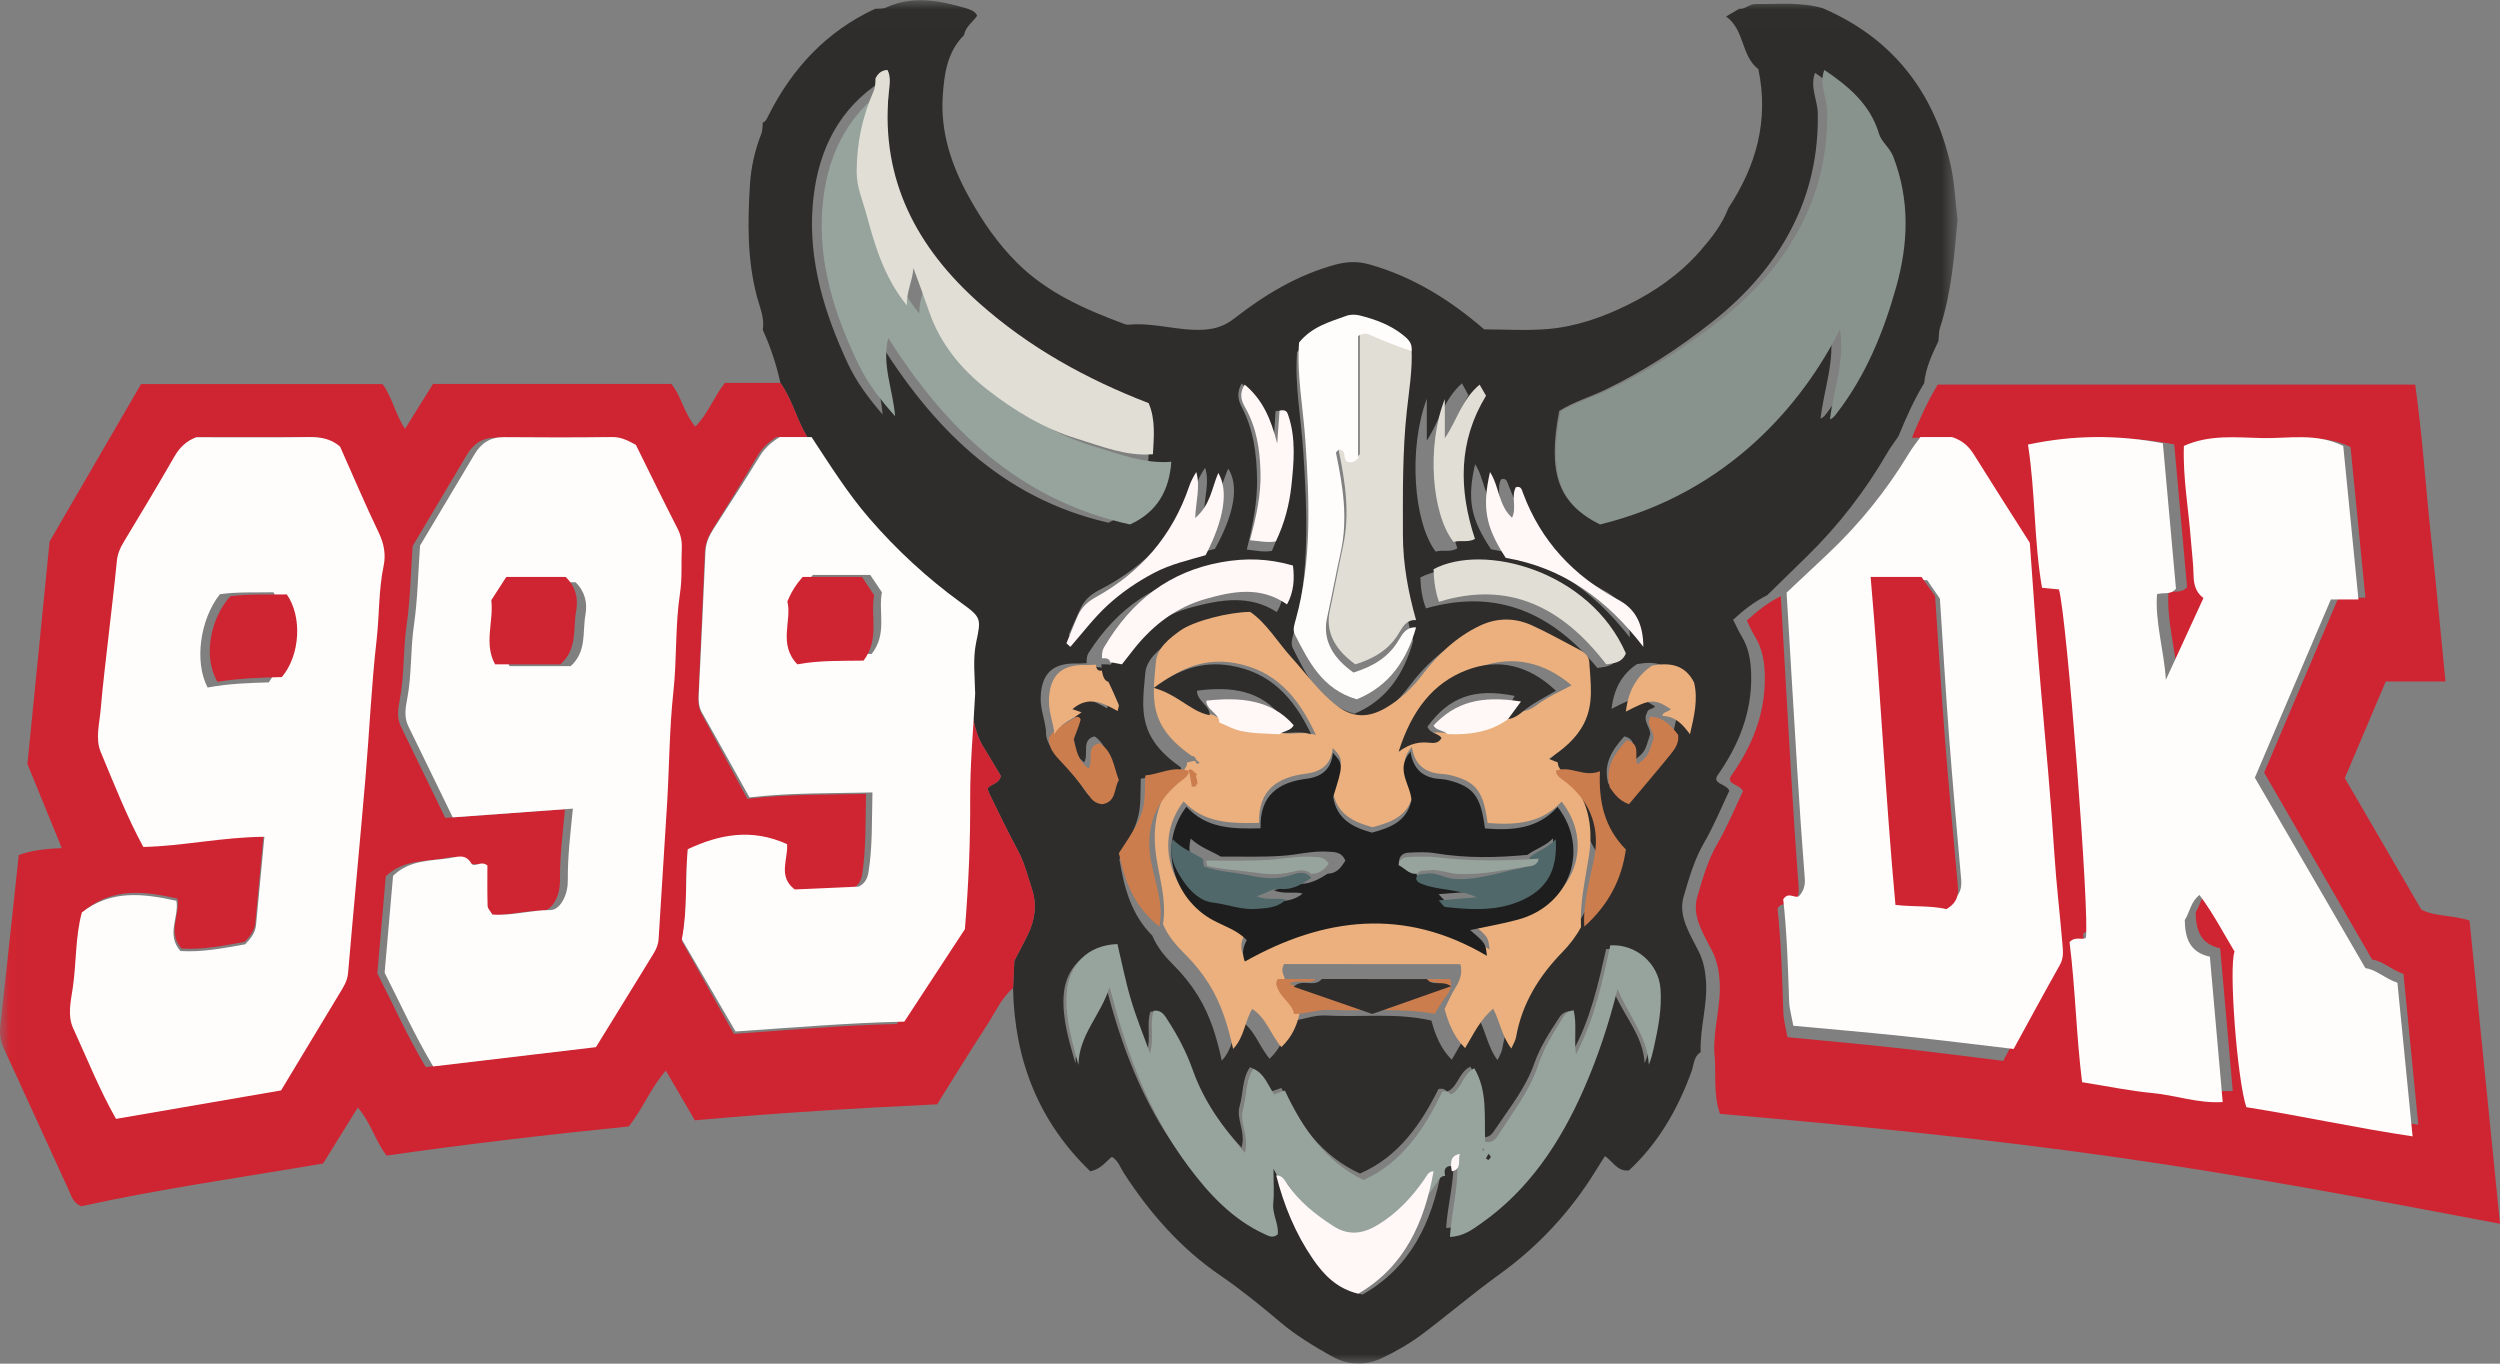<?xml version="1.0" encoding="UTF-8"?>
<svg width="132px" height="72px" viewBox="0 0 132 72" version="1.1" xmlns="http://www.w3.org/2000/svg" xmlns:xlink="http://www.w3.org/1999/xlink">
    <rect x="0" y="0" width="132" height="72" fill="#808080" stroke="none"/>
    <!-- Generator: Sketch 51 (57462) - http://www.bohemiancoding.com/sketch -->
    <title>999DK_brand_logo</title>
    <desc>Created with Sketch.</desc>
    <defs>
        <polygon id="path-1" points="0.014 0.011 103.359 0.011 103.359 72 0.014 72"></polygon>
    </defs>
    <g id="Login" stroke="none" stroke-width="1" fill="none" fill-rule="evenodd">
        <g id="999DK_brand_logo">
            <g id="Group-4">
                <mask id="mask-2" fill="white">
                    <use xlink:href="#path-1"></use>
                </mask>
                <g id="Clip-2"></g>
                <path d="M67.229,23.57 C66.903,22.153 66.475,21.089 65.562,20.247 C65.281,20.736 65.367,21.119 65.585,21.538 C66.18,22.682 66.342,23.923 66.372,25.203 C66.402,26.48 66.151,27.709 65.831,29.019 C66.29,29.058 66.697,29.171 67.157,29.087 C67.606,28.075 67.86,26.991 67.962,25.908 C68.084,24.616 68.196,23.298 67.808,22.014 C67.749,21.818 67.711,21.63 67.35,21.713 C67.317,22.221 67.282,22.758 67.229,23.57 Z M77.192,20.239 C76.215,21.11 75.986,22.273 75.336,23.264 C75.336,22.527 75.336,21.79 75.336,21.054 C74.352,23.68 74.63,27.564 75.803,29.127 C76.17,29.01 76.584,29.18 76.944,28.952 C76.075,26.171 76.045,23.452 77.533,20.867 C77.413,20.645 77.32,20.475 77.192,20.239 Z M77.885,24.508 C77.455,26.381 77.651,27.388 78.724,29 C81.743,29.509 84.084,31.137 86.053,33.657 C86.042,32.443 85.635,31.675 84.703,31.185 C82.347,29.946 80.604,28.138 79.645,25.614 C79.576,25.432 79.544,25.225 79.262,25.303 C78.993,25.785 79.328,26.364 79.058,26.9 C78.332,26.259 78.389,25.279 77.885,24.508 Z M56.432,33.517 C56.505,33.579 56.578,33.64 56.651,33.701 C57.333,32.976 57.965,32.197 58.721,31.553 C59.508,30.883 60.371,30.34 61.293,29.89 C62.211,29.443 63.209,29.234 64.149,28.98 C65.18,27.12 65.428,25.649 64.851,24.743 C64.498,25.503 64.421,26.398 63.569,27.065 C63.613,26.169 63.865,25.431 63.63,24.698 C63.478,24.929 63.341,25.151 63.244,25.419 C62.292,28.029 60.495,29.89 58.065,31.142 C57.612,31.375 57.28,31.654 57.069,32.092 C56.842,32.56 56.643,33.042 56.432,33.517 Z M75.29,32.123 C79.077,31.042 81.964,32.392 84.343,35.268 C84.748,35.209 85.197,35.197 85.404,34.716 C83.449,30.554 77.697,29.143 74.996,30.486 C75.01,31.04 75.087,31.6 75.29,32.123 Z M95.833,3.844 C95.554,4.613 95.968,5.28 95.98,5.982 C96.013,8.025 95.619,9.972 94.727,11.802 C93.706,13.897 92.197,15.582 90.376,17.019 C88.613,18.41 86.759,19.62 84.73,20.592 C83.928,20.975 83.06,21.231 82.325,21.698 C81.707,24.935 82.263,26.537 84.347,27.598 C90.922,25.959 94.747,21.247 96.634,17.404 C96.901,19.055 96.302,20.54 96.124,22.106 C96.312,22.022 96.395,21.886 96.49,21.76 C97.973,19.791 98.868,17.539 99.515,15.189 C100.141,12.914 100.223,10.64 99.363,8.369 C99.182,7.893 98.764,7.618 98.636,7.181 C98.186,5.646 97.085,4.703 95.833,3.844 Z M82.717,49.565 C83.76,48.347 84.316,46.924 84.496,45.264 C83.591,44.069 83.323,42.624 83.387,40.901 C82.671,41.257 82.153,40.565 81.501,40.863 C81.361,40.806 81.221,40.749 81.031,40.671 C81.811,40.153 82.463,39.608 82.87,38.805 C83.405,37.749 83.213,36.64 83.147,35.542 C83.13,35.254 82.907,35.051 82.65,34.916 C81.818,34.479 81.001,34.007 80.148,33.617 C79.251,33.207 78.318,33.204 77.417,33.641 C76.183,34.238 75.218,35.162 74.401,36.244 C73.868,36.949 73.248,37.543 72.49,37.985 C71.639,38.481 70.83,38.54 69.975,37.891 C69.016,37.162 68.348,36.183 67.56,35.307 C66.828,34.494 66.275,33.513 65.406,32.907 C64.319,32.91 62.457,33.381 61.743,33.897 C61.168,34.313 60.538,34.814 60.47,35.547 C60.292,37.484 60.051,38.903 62.34,40.511 C62.368,40.603 62.397,40.695 62.425,40.787 C62.317,40.812 62.21,40.837 62.102,40.862 C61.41,40.58 60.849,41.044 60.235,41.115 C60.185,42.861 60.352,43.007 59.105,45.373 C59.352,46.883 59.74,48.301 60.841,49.402 C61.101,50.033 61.537,50.535 62.012,51.008 C62.487,51.483 62.899,52.003 63.255,52.58 C63.902,53.629 64.247,54.785 64.51,56 C65.095,55.384 65.116,54.547 65.508,53.886 C66.245,54.361 66.465,55.222 67.035,55.902 C67.653,55.314 67.898,54.634 68.036,53.898 C68.7,53.902 69.308,53.579 69.989,53.618 C71.851,53.725 73.731,53.456 75.578,53.888 C75.785,54.652 76.071,55.373 76.652,55.955 C77.089,55.222 77.433,54.46 78.119,53.871 C78.476,54.554 78.579,55.336 79.071,55.974 C79.169,55.743 79.284,55.57 79.316,55.382 C79.625,53.61 80.512,52.157 81.74,50.886 C82.123,50.489 82.455,50.053 82.717,49.565 Z M60.63,24.289 C60.675,23.384 60.776,22.473 60.406,21.6 C57.165,20.336 54.189,18.669 51.61,16.35 C48.356,13.424 46.492,9.879 46.88,5.357 C46.917,4.933 47.034,4.49 46.825,4.068 C46.514,4.082 46.323,4.255 46.198,4.521 C44.031,6.08 43.104,8.341 42.908,10.88 C42.682,13.804 43.54,16.552 44.757,19.177 C45.213,20.161 45.872,21.036 46.602,21.886 C46.492,20.487 45.919,19.152 46.25,17.751 C49.18,22.543 52.881,26.309 58.53,27.6 C59.946,26.931 60.527,25.762 60.63,24.289 Z M74.615,33.844 C74.189,32.326 73.905,30.786 73.903,29.202 C73.901,26.953 73.872,24.708 74.111,22.46 C74.231,21.333 74.424,20.196 74.372,19.05 C74.447,18.626 74.161,18.379 73.89,18.163 C73.235,17.64 72.459,17.354 71.66,17.148 C71.44,17.092 71.17,17.091 70.96,17.169 C70.083,17.495 69.156,17.746 68.482,18.598 C68.354,20.328 68.698,22.09 68.814,23.86 C69.023,27.069 69.161,30.261 68.313,33.408 C68.24,33.678 68.132,33.964 68.261,34.221 C68.989,35.672 69.698,37.15 71.505,37.69 C73.215,36.976 74.127,35.589 74.615,33.844 Z M76.101,61.767 C76.416,61.709 76.282,61.435 76.344,61.255 C76.456,61.283 76.568,61.311 76.752,61.357 C76.757,62.512 76.431,63.648 76.356,64.838 C77.06,64.817 77.546,64.464 78.02,64.143 C80.511,62.46 82.164,60.083 83.399,57.391 C84.146,55.763 84.731,54.067 85.188,52.306 C85.727,53.635 86.764,54.674 86.834,56.14 C86.96,55.849 87.027,55.585 87.089,55.319 C87.32,54.32 87.535,53.319 87.447,52.282 C87.341,51.031 86.17,50.036 84.805,50.109 C84.389,51.927 84.002,53.789 82.992,55.616 C82.891,54.766 83.05,54.061 82.87,53.388 C82.546,53.435 82.417,53.59 82.311,53.753 C81.818,54.514 81.315,55.275 81.016,56.136 C80.567,57.425 79.725,58.471 78.981,59.577 C78.826,59.807 78.658,60.127 78.212,60.032 C78.155,58.775 78.352,57.465 77.635,56.32 C77.01,56.618 76.992,57.385 76.416,57.635 C76.338,57.582 76.278,57.521 76.207,57.498 C76.139,57.476 76.059,57.493 75.957,57.493 C75.013,59.376 73.843,61.075 71.809,61.965 C69.782,61.035 68.595,59.355 67.659,57.446 C67.456,57.515 67.288,57.572 67.093,57.638 C66.755,57.15 66.557,56.56 65.998,56.348 C65.568,56.984 65.653,57.729 65.453,58.408 C65.253,59.087 65.795,59.767 65.552,60.595 C64.375,59.297 63.39,57.988 62.811,56.419 C62.48,55.525 62.035,54.703 61.506,53.921 C61.338,53.673 61.183,53.353 60.741,53.417 C60.523,54.074 60.784,54.795 60.554,55.569 C60.19,54.596 59.821,53.735 59.546,52.845 C59.262,51.923 59.068,50.973 58.837,50.044 C57.256,50.099 56.236,51.096 56.157,52.615 C56.094,53.834 56.451,54.977 56.782,56.148 C56.807,54.622 57.984,53.604 58.416,52.229 C58.461,52.363 58.502,52.468 58.531,52.577 C59.373,55.721 60.577,58.707 62.583,61.29 C63.674,62.695 64.923,63.971 66.603,64.705 C66.817,64.799 67.016,64.919 67.283,64.712 C67.346,64.184 66.985,63.691 67.047,63.129 C67.103,62.619 67.059,62.098 67.059,61.39 C67.248,61.719 67.322,61.848 67.396,61.977 C67.818,63.589 68.458,65.102 69.419,66.47 C70.043,67.358 70.783,68.085 71.942,68.352 C74.494,66.907 75.606,64.528 76.115,61.756 L76.101,61.767 Z M88.368,38.591 C88.566,37.708 88.794,36.828 88.577,35.931 C88.114,35.018 87.347,34.894 86.427,35.067 C85.631,35.607 85.209,36.38 85.091,37.429 C86.351,36.764 86.557,36.757 87.389,37.301 C87.274,37.456 86.998,37.407 86.955,37.65 C86.726,38.072 87.149,38.395 87.129,38.776 C86.839,39.709 86.839,39.709 86.297,40.14 C86.136,39.717 86.51,39.059 85.764,38.88 C85.131,39.582 84.641,40.317 84.91,41.353 C85.138,41.682 85.379,42.038 85.875,42.22 C86.579,41.354 87.277,40.513 87.954,39.654 C88.193,39.35 88.431,39.024 88.368,38.591 Z M55.23,38.592 C55.198,39.063 55.44,39.425 55.728,39.747 C56.279,40.363 56.797,40.999 57.249,41.694 C57.395,41.918 57.579,42.146 57.95,42.171 C58.677,42.029 58.519,41.291 58.78,40.874 C58.508,40.131 58.482,39.346 57.793,38.879 C57.065,39.067 57.508,39.804 57.242,40.251 C56.67,39.812 56.621,39.213 56.488,38.67 C56.609,38.321 56.737,37.994 56.828,37.657 C56.858,37.545 56.756,37.45 56.613,37.461 C56.472,37.416 56.331,37.37 56.137,37.308 C56.964,36.585 57.719,36.981 58.455,37.4 C58.49,37.222 58.537,37.135 58.513,37.078 C58.333,36.653 58.148,36.231 57.947,35.816 C57.85,35.615 57.641,35.445 57.847,35.199 C58.039,35.232 58.232,35.265 58.458,35.305 C58.683,35.04 58.908,34.77 59.141,34.504 C60.18,33.315 61.437,32.455 62.967,32.052 C64.469,31.657 65.977,31.389 67.416,32.316 C67.784,31.704 67.83,31.057 67.74,30.377 C66.419,30.022 65.169,29.992 63.853,30.21 C61.067,30.672 58.992,32.102 57.487,34.458 C57.366,34.647 57.375,34.822 57.375,35.015 C57.184,35.022 56.994,35.039 56.804,35.035 C55.555,35.004 54.965,35.605 54.947,36.868 C54.938,37.466 55.171,38.011 55.23,38.592 Z M41.206,20.218 C40.993,19.252 40.686,18.318 40.275,17.419 C40.379,16.813 40.125,16.247 39.977,15.701 C39.447,13.736 39.476,11.741 39.596,9.755 C39.651,8.85 39.858,7.921 40.203,7.05 C40.272,6.876 40.252,6.667 40.274,6.474 C40.437,6.413 40.491,6.264 40.562,6.122 C41.82,3.61 43.636,1.659 46.203,0.465 C46.397,0.446 46.614,0.476 46.781,0.399 C48.185,-0.246 49.577,0.022 50.971,0.423 C51.21,0.512 51.479,0.558 51.594,0.832 C51.357,1.173 50.979,1.41 50.9,1.853 C50.001,2.748 49.849,3.941 49.776,5.095 C49.655,6.982 50.238,8.731 51.144,10.373 C51.849,11.651 52.661,12.842 53.705,13.88 C55.31,15.474 57.306,16.338 59.366,17.106 C59.437,17.133 59.52,17.151 59.594,17.144 C60.932,17.014 62.228,17.49 63.57,17.407 C64.191,17.368 64.682,17.196 65.169,16.816 C66.779,15.56 68.503,14.52 70.501,13.974 C71.136,13.801 71.706,13.791 72.332,13.969 C74.597,14.614 76.543,15.815 78.365,17.391 C79.453,17.391 80.6,17.468 81.733,17.372 C83.212,17.247 84.621,16.75 85.944,16.099 C87.392,15.387 88.718,14.464 89.791,13.227 C90.379,12.548 90.937,11.842 91.26,10.984 C92.725,8.761 93.409,6.366 92.841,3.652 C91.921,2.956 92.128,1.573 91.138,0.871 C91.427,0.702 91.629,0.584 91.831,0.465 C92.151,0.492 92.368,0.209 92.702,0.213 C93.887,0.227 95.079,0.093 96.243,0.433 C99.905,2.011 102.102,4.815 102.985,8.675 C103.203,9.631 103.239,10.628 103.359,11.606 C103.183,13.527 103.038,15.453 102.432,17.305 C102.36,17.522 102.377,17.769 102.352,18.002 C102.014,18.715 101.672,19.427 101.598,20.231 C101.052,21.124 100.632,22.078 100.233,23.044 C100.037,23.332 99.822,23.61 99.648,23.911 C98.481,25.927 97.069,27.749 95.407,29.376 C94.707,30.06 94.008,30.744 93.308,31.428 C92.641,31.76 92.062,32.211 91.51,32.722 C91.667,33.032 91.79,33.319 91.951,33.582 C92.333,34.207 92.444,34.879 92.462,35.609 C92.51,37.625 91.8,39.363 90.665,40.968 C90.628,41.02 90.63,41.1 90.614,41.162 C90.739,41.446 91.103,41.407 91.313,41.743 C90.888,42.633 90.494,43.607 89.971,44.506 C89.454,45.397 89.18,46.376 88.898,47.332 C88.592,48.372 89.229,49.307 89.679,50.21 C89.934,50.721 90.036,51.221 90.076,51.785 C90.167,53.061 89.746,54.287 89.795,55.552 C89.419,55.789 89.442,56.217 89.313,56.572 C88.588,58.569 87.554,60.366 86.009,61.797 C85.389,61.866 85.182,61.337 84.74,61.04 C84.581,61.293 84.422,61.54 84.268,61.791 C82.926,63.982 81.204,65.824 79.13,67.315 C77.749,68.307 76.463,69.418 75.104,70.436 C74.437,70.936 73.725,71.347 72.974,71.702 C72.046,72.139 71.162,72.093 70.265,71.583 C69.337,71.056 68.429,70.511 67.609,69.819 C66.583,68.952 65.542,68.103 64.431,67.343 C62.344,65.916 60.711,64.054 59.341,61.941 C59.152,61.648 59.051,61.285 58.708,61.079 C58.383,61.333 58.151,61.72 57.569,61.845 C54.856,59.246 53.56,55.981 53.49,52.173 C53.512,51.699 53.534,51.225 53.557,50.734 C53.783,50.295 54.022,49.844 54.25,49.387 C54.637,48.61 54.765,47.787 54.493,46.96 C54.264,46.262 54.092,45.544 53.734,44.884 C53.209,43.919 52.742,42.923 52.254,41.938 C52.204,41.837 52.174,41.726 52.137,41.626 C52.351,41.379 52.753,41.386 52.845,40.97 C52.544,40.467 52.228,39.928 51.9,39.397 C51.383,38.558 51.387,37.539 50.961,36.669 C50.945,35.76 50.833,34.839 51.015,33.947 C51.267,32.707 51.276,32.637 50.273,31.881 C48.527,30.568 46.965,29.066 45.565,27.381 C44.447,26.036 43.555,24.543 42.623,23.074 C42.066,22.164 41.831,21.093 41.206,20.218 Z" id="Fill-1" fill="#2E2D2C" mask="url(#mask-2)"></path>
                <path d="M25.334,45.728 C24.981,45.429 24.648,45.888 24.479,45.603 C24.163,45.072 23.697,45.29 23.321,45.344 C22.309,45.488 21.226,45.436 20.368,46.272 C20.228,47.886 20.08,49.581 19.923,51.392 C20.726,52.97 21.497,54.69 22.479,56.34 C25.391,55.994 28.234,55.656 31.047,55.321 C32.097,53.612 33.093,51.999 34.08,50.379 C34.221,50.146 34.329,49.903 34.346,49.606 C34.487,47.193 34.656,44.782 34.798,42.369 C34.912,40.429 34.914,38.478 35.124,36.55 C35.314,34.813 35.213,33.064 35.474,31.333 C35.592,30.553 35.532,29.746 35.566,28.953 C35.581,28.588 35.512,28.264 35.341,27.929 C34.587,26.452 33.864,24.959 33.15,23.513 C32.729,23.277 32.367,23.094 31.904,23.1 C30.008,23.125 28.111,23.122 26.214,23.105 C25.507,23.098 25.015,23.406 24.665,23.993 C23.696,25.621 22.728,27.25 21.788,28.83 C21.685,30.278 21.663,31.673 21.465,33.042 C21.278,34.34 21.356,35.654 21.108,36.945 C21.022,37.395 20.942,37.896 21.163,38.351 C21.932,39.946 22.709,41.538 23.509,43.185 C25.611,43.032 27.671,42.881 29.833,42.724 C29.701,44.044 29.557,45.259 29.567,46.482 C29.57,46.846 29.507,47.192 29.341,47.517 C29.189,47.814 28.96,48.085 28.629,48.083 C27.61,48.078 26.612,48.399 25.595,48.316 C25.49,48.136 25.349,48.003 25.345,47.865 C25.322,47.155 25.334,46.443 25.334,45.728 Z M13.913,44.079 C13.76,45.722 13.621,47.215 13.482,48.707 C13.443,49.127 13.206,49.434 12.915,49.731 C11.806,49.932 10.694,50.156 9.58,50.082 C8.818,49.22 9.526,48.285 9.368,47.443 C7.643,47.053 5.987,46.857 4.491,48.054 C4.148,49.333 4.214,50.692 4.021,52.021 C3.92,52.714 3.74,53.472 4.042,54.142 C4.755,55.72 5.383,57.341 6.253,58.904 C9.13,58.399 11.983,57.898 14.772,57.409 C15.809,55.658 16.795,53.993 17.781,52.327 C17.981,51.99 18.194,51.675 18.23,51.25 C18.519,47.818 18.842,44.389 19.131,40.958 C19.333,38.55 19.434,36.131 19.704,33.732 C19.85,32.433 19.804,31.119 20.067,29.831 C20.187,29.246 20.087,28.676 19.818,28.104 C19.112,26.606 18.476,25.076 17.816,23.569 C17.339,23.147 16.791,23.063 16.179,23.071 C14.244,23.098 12.307,23.081 10.395,23.081 C9.876,23.282 9.535,23.62 9.268,24.093 C8.415,25.608 7.529,27.104 6.643,28.6 C6.458,28.913 6.331,29.222 6.296,29.593 C6.177,30.852 6.024,32.109 5.887,33.367 C5.74,34.704 5.573,36.039 5.463,37.379 C5.402,38.125 5.176,38.919 5.464,39.622 C6.15,41.296 6.8,42.99 7.662,44.614 C9.735,44.564 11.743,44.093 13.913,44.079 Z M41.206,20.218 C41.831,21.093 42.066,22.164 42.623,23.074 C42.071,23.074 41.519,23.074 41.003,23.074 C40.557,23.355 40.231,23.665 39.98,24.094 C39.22,25.389 38.422,26.661 37.632,27.938 C37.399,28.314 37.235,28.698 37.216,29.155 C37.113,31.652 36.995,34.147 36.88,36.643 C36.863,37.002 36.858,37.349 37.04,37.684 C37.848,39.171 38.645,40.664 39.459,42.178 C41.555,41.926 43.591,41.968 45.727,41.917 C45.689,43.399 45.737,44.775 45.525,46.147 C45.472,46.483 45.337,46.746 45.028,46.909 C43.935,46.959 42.84,47.01 41.765,47.06 C40.889,46.368 41.438,45.434 41.376,44.659 C39.577,43.807 37.929,44.135 36.314,44.926 C36.169,46.524 36.318,48.079 36.012,49.706 C36.901,51.293 37.824,52.94 38.749,54.59 C41.648,54.387 44.471,54.134 47.351,54.067 C48.411,52.384 49.46,50.718 50.438,49.165 C50.627,46.77 50.718,44.511 50.708,42.25 C50.699,40.385 50.873,38.529 50.961,36.669 C51.387,37.539 51.383,38.558 51.9,39.397 C52.228,39.928 52.544,40.467 52.845,40.97 C52.753,41.386 52.351,41.379 52.137,41.626 C52.174,41.726 52.204,41.837 52.254,41.938 C52.742,42.923 53.209,43.919 53.734,44.884 C54.092,45.544 54.264,46.262 54.493,46.96 C54.765,47.787 54.637,48.61 54.25,49.387 C54.022,49.844 53.783,50.295 53.557,50.734 C53.534,51.225 53.512,51.699 53.49,52.173 C52.87,52.693 52.561,53.438 52.133,54.093 C51.229,55.48 50.367,56.893 49.479,58.308 C45.19,58.511 40.95,58.768 36.689,59.153 C36.171,58.266 35.676,57.418 35.157,56.53 C34.379,57.397 33.973,58.491 33.202,59.476 C28.989,59.899 24.704,60.399 20.411,61.015 C19.815,60.244 19.593,59.287 18.891,58.478 C18.261,59.494 17.666,60.454 17.06,61.433 C12.747,62.167 8.433,62.777 4.28,63.69 C3.837,63.483 3.773,63.149 3.644,62.87 C2.492,60.36 1.35,57.845 0.195,55.336 C0.023,54.963 -0.03,54.595 0.015,54.188 C0.344,51.202 0.661,48.214 0.99,45.15 C1.638,44.902 2.369,44.82 3.262,44.777 C2.632,43.236 2.033,41.769 1.448,40.338 C1.839,36.409 2.228,32.513 2.619,28.592 C4.211,25.852 5.817,23.088 7.448,20.278 C11.697,20.278 15.948,20.278 20.197,20.278 C20.719,20.98 20.864,21.872 21.387,22.642 C21.891,21.834 22.363,21.076 22.864,20.273 C27.026,20.273 31.201,20.273 35.445,20.273 C35.969,20.893 36.104,21.804 36.712,22.525 C37.386,21.854 37.681,20.968 38.276,20.218 C39.24,20.218 40.223,20.218 41.206,20.218 Z" id="Fill-3" fill="#CF2431" mask="url(#mask-2)"></path>
            </g>
            <path d="M109.438,31.038 C109.849,32.429 111.044,48.109 110.825,49.104 C110.587,49.221 110.281,48.999 109.985,49.316 C110.283,51.689 110.332,54.16 110.632,56.575 C111.936,56.784 113.091,57.029 114.259,57.137 C115.448,57.247 116.604,57.684 117.889,57.605 C117.662,55.03 117.445,52.56 117.226,50.072 C116.176,49.845 115.946,49.096 115.93,48.172 C116.191,47.776 116.23,47.226 116.69,46.874 C117.402,47.83 117.923,48.845 118.499,49.805 C118.192,50.614 118.638,56.481 119.109,57.872 C121.94,58.32 124.759,58.945 127.686,59.383 C127.415,56.619 127.157,54.001 126.904,51.422 C126.241,51.198 125.804,50.734 125.251,50.667 C123.321,47.325 121.431,44.053 119.547,40.793 C120.874,37.668 122.163,34.632 123.469,31.558 C123.933,31.558 124.355,31.558 124.894,31.558 C124.625,28.839 124.364,26.193 124.108,23.602 C122.701,22.91 121.305,23.222 119.949,23.195 C118.597,23.167 117.216,22.997 115.885,23.601 C115.829,25.25 116.13,26.889 116.252,28.537 C116.296,29.125 116.377,29.717 116.384,30.307 C116.391,30.794 116.511,31.207 116.896,31.482 C116.222,32.954 115.589,34.337 114.956,35.72 C114.857,34.183 114.392,32.731 114.499,31.282 C114.876,31.177 115.179,31.343 115.477,30.999 C115.259,28.574 115.034,26.066 114.8,23.462 C112.449,23.017 110.19,23.032 107.84,23.531 C108.228,26.028 108.144,28.513 108.565,30.952 C108.9,30.985 109.13,31.008 109.438,31.038 Z M100.949,23.113 C101.347,22.151 101.768,21.199 102.313,20.308 C110.675,20.308 119.036,20.308 127.522,20.308 C127.896,22.937 128.062,25.562 128.341,28.173 C128.617,30.752 128.859,33.334 129.122,35.98 C128.063,35.98 127.051,35.98 125.969,35.98 C125.242,37.695 124.525,39.386 123.805,41.084 C125.168,43.427 126.495,45.708 127.847,48.031 C128.586,48.402 129.49,48.31 130.391,48.604 C130.924,53.906 131.454,59.186 132,64.615 C125.11,63.306 118.336,62.032 111.512,61.069 C104.663,60.103 97.781,59.414 90.815,58.812 C90.438,57.74 90.635,56.622 90.515,55.541 C90.467,54.28 90.887,53.056 90.796,51.784 C90.756,51.221 90.655,50.722 90.4,50.212 C89.949,49.312 89.312,48.379 89.619,47.342 C89.901,46.388 90.174,45.412 90.691,44.523 C91.214,43.626 91.607,42.654 92.033,41.767 C91.822,41.431 91.459,41.47 91.334,41.187 C91.35,41.125 91.348,41.045 91.385,40.993 C92.519,39.392 93.23,37.659 93.181,35.648 C93.163,34.919 93.052,34.25 92.67,33.626 C92.51,33.363 92.387,33.077 92.23,32.768 C92.782,32.259 93.36,31.808 94.027,31.477 C94.211,34.671 94.39,37.866 94.582,41.061 C94.697,42.991 94.821,44.922 94.968,46.85 C94.998,47.24 94.897,47.539 94.665,47.805 C94.413,47.924 94.128,47.54 93.853,47.965 C94.044,49.734 94.099,51.588 94.159,53.443 C94.172,53.865 94.294,54.285 94.375,54.765 C96.272,54.949 98.147,55.114 100.017,55.319 C101.927,55.528 103.832,55.777 105.773,56.013 C106.584,54.475 107.362,52.975 108.168,51.491 C108.377,51.106 108.325,50.72 108.294,50.336 C108.169,48.763 107.985,47.194 107.887,45.62 C107.702,42.624 107.437,39.637 107.182,36.648 C106.96,34.051 106.8,31.45 106.609,28.8 C105.667,27.256 104.693,25.679 103.741,24.089 C103.489,23.668 103.194,23.325 102.591,23.113 C102.13,23.113 101.54,23.113 100.949,23.113 Z" id="Fill-5" fill="#CF2431"></path>
            <path d="M102.983,47.595 C103.521,47.27 103.588,46.874 103.548,46.42 C103.329,43.908 103.101,41.397 102.911,38.883 C102.727,36.445 102.585,34.003 102.427,31.61 C102.169,31.235 101.95,30.916 101.755,30.633 C100.906,30.633 100.12,30.633 99.248,30.633 C99.726,36.255 99.976,41.819 100.472,47.382 C101.377,47.487 102.186,47.407 102.983,47.595 Z M101.397,23.077 C102,23.077 102.602,23.077 103.072,23.077 C103.688,23.285 103.989,23.621 104.246,24.035 C105.218,25.596 106.211,27.145 107.174,28.661 C107.368,31.263 107.531,33.818 107.758,36.368 C108.018,39.303 108.288,42.237 108.478,45.178 C108.577,46.724 108.766,48.265 108.893,49.809 C108.925,50.187 108.978,50.566 108.764,50.944 C107.942,52.402 107.148,53.875 106.321,55.385 C104.339,55.153 102.394,54.908 100.445,54.703 C98.537,54.502 96.623,54.34 94.687,54.16 C94.604,53.688 94.48,53.276 94.466,52.861 C94.405,51.04 94.349,49.219 94.154,47.482 C94.435,47.064 94.725,47.442 94.983,47.324 C95.219,47.063 95.323,46.77 95.293,46.387 C95.143,44.493 95.016,42.597 94.898,40.701 C94.702,37.565 94.52,34.427 94.332,31.29 C95.046,30.62 95.759,29.95 96.473,29.28 C98.168,27.687 99.609,25.902 100.799,23.927 C100.977,23.631 101.196,23.36 101.397,23.077 Z" id="Fill-6" fill="#FFFCFC"></path>
            <path d="M45.95,30.357 C44.833,30.357 43.86,30.357 42.919,30.357 C42.584,30.733 42.348,31.096 42.141,31.576 C42.39,32.533 41.65,33.697 42.651,34.712 C43.786,34.505 44.923,34.546 46.025,34.526 C46.86,33.462 46.365,32.312 46.565,31.273 C46.34,30.938 46.142,30.643 45.95,30.357 Z M51.489,36.615 C51.398,38.467 51.217,40.316 51.226,42.173 C51.237,44.425 51.143,46.675 50.947,49.059 C49.934,50.606 48.847,52.265 47.749,53.941 C44.765,54.008 41.84,54.259 38.837,54.462 C37.878,52.818 36.922,51.179 36,49.598 C36.318,47.978 36.163,46.429 36.313,44.838 C37.987,44.051 39.694,43.724 41.558,44.572 C41.622,45.344 41.054,46.274 41.961,46.963 C43.075,46.914 44.21,46.863 45.341,46.813 C45.662,46.651 45.802,46.389 45.856,46.053 C46.076,44.688 46.027,43.317 46.066,41.841 C43.853,41.892 41.743,41.851 39.572,42.102 C38.729,40.594 37.903,39.107 37.066,37.626 C36.877,37.293 36.882,36.947 36.899,36.59 C37.019,34.104 37.141,31.619 37.248,29.133 C37.267,28.678 37.437,28.295 37.679,27.92 C38.497,26.649 39.324,25.382 40.111,24.093 C40.372,23.666 40.709,23.357 41.172,23.077 C41.706,23.077 42.278,23.077 42.85,23.077 C43.816,24.54 44.74,26.026 45.898,27.366 C47.349,29.044 48.968,30.539 50.776,31.848 C51.816,32.6 51.806,32.67 51.544,33.904 C51.356,34.793 51.472,35.71 51.489,36.615 Z" id="Fill-7" fill="#FFFDFC"></path>
            <path d="M78.545,43.454 C78.326,41.767 77.935,41.272 76.598,40.931 C76.445,40.892 76.285,40.872 76.127,40.863 C75.238,40.809 74.683,40.363 74.547,39.436 C73.707,40.343 74.526,41.124 74.596,41.961 C74.351,43.104 73.425,43.426 72.47,43.675 C71.434,43.396 70.575,42.966 70.385,41.806 C70.934,40.1 70.934,40.1 70.371,39.492 C70.295,40.365 69.744,40.754 68.96,40.85 C67.442,41.037 66.432,41.71 66.481,43.447 C64.967,43.484 63.572,43.461 62.495,42.315 C60.882,44.396 61.835,47.173 63.931,48.265 C64.546,48.585 65.242,48.787 65.739,49.311 C65.561,49.638 65.45,49.96 65.637,50.429 C69.905,48.088 74.242,47.588 78.65,50.13 C78.577,49.469 78.577,49.469 77.75,48.781 C78.629,48.596 79.483,48.453 80.315,48.234 C83.131,47.493 84.204,44.538 82.452,42.324 C81.406,43.467 80.048,43.576 78.545,43.454 Z M67.219,38.499 C67.884,38.981 68.616,38.521 69.48,38.809 C68.54,36.762 67.318,35.389 65.206,35.011 C63.676,34.737 62.392,35.222 61.101,36.239 C61.724,36.432 62.12,36.68 62.518,36.943 C63.005,37.264 63.478,37.634 64.075,37.755 C64.452,37.943 64.777,38.182 65.224,38.296 C65.895,38.466 66.554,38.45 67.219,38.499 Z M80.075,37.527 C80.506,37.629 80.869,37.436 81.182,37.201 C81.719,36.797 82.329,36.53 82.981,36.186 C81.527,34.952 79.907,34.599 78.18,35.197 C76.419,35.806 75.264,37.088 74.548,39.122 C75.216,38.688 75.709,38.639 76.221,38.691 C76.458,38.715 76.705,38.704 76.851,38.456 C78.031,38.511 79.143,38.326 80.075,37.527 Z M62.918,39.907 C60.609,38.3 60.852,36.882 61.032,34.946 C61.1,34.214 61.736,33.713 62.316,33.297 C63.036,32.782 64.915,32.312 66.012,32.308 C66.889,32.914 67.447,33.894 68.185,34.707 C68.98,35.582 69.654,36.56 70.622,37.289 C71.484,37.937 72.3,37.878 73.159,37.382 C73.924,36.94 74.55,36.347 75.087,35.643 C75.911,34.562 76.885,33.638 78.13,33.041 C79.039,32.605 79.981,32.608 80.885,33.018 C81.746,33.407 82.57,33.879 83.41,34.316 C83.669,34.451 83.894,34.654 83.912,34.941 C83.978,36.039 84.171,37.146 83.632,38.202 C83.221,39.004 82.563,39.549 81.776,40.066 C81.968,40.144 82.109,40.201 82.251,40.258 C82.251,40.579 82.512,40.729 82.698,40.923 C83.851,42.122 84.136,43.624 83.901,45.155 C83.706,46.421 83.41,47.664 83.477,48.955 C83.213,49.442 82.878,49.878 82.491,50.275 C81.253,51.544 80.358,52.996 80.046,54.768 C80.013,54.955 79.898,55.128 79.799,55.359 C79.302,54.721 79.199,53.94 78.839,53.258 C78.146,53.846 77.799,54.607 77.358,55.34 C76.772,54.758 76.483,54.038 76.275,53.275 C76.468,52.89 76.631,52.486 76.861,52.125 C77.11,51.734 77.225,51.345 77.105,50.906 C76.492,50.906 75.898,50.906 75.304,50.906 C73.49,50.905 71.676,50.905 69.862,50.904 C69.159,50.904 68.457,50.904 67.797,50.904 C67.623,51.215 67.748,51.408 67.822,51.635 C68.016,52.234 68.599,52.629 68.666,53.285 C68.526,54.02 68.279,54.699 67.656,55.287 C67.08,54.608 66.859,53.748 66.115,53.272 C65.719,53.933 65.698,54.77 65.108,55.385 C64.843,54.171 64.494,53.016 63.842,51.967 C63.483,51.391 63.067,50.872 62.587,50.397 C62.109,49.924 61.669,49.422 61.406,48.791 C61.602,47.615 61.249,46.487 61.067,45.35 C60.8,43.687 61.051,42.19 62.234,40.92 C62.417,40.723 62.678,40.577 62.678,40.258 C62.787,40.233 62.896,40.208 63.004,40.182 L63.104,40.181 C63.159,40.268 63.187,40.427 63.333,40.264 C63.276,40.217 63.22,40.17 63.163,40.122 C63.129,39.997 63.056,39.916 62.918,39.907 Z" id="Fill-8" fill="#EBB07D"></path>
            <path d="M96.324,3.692 C97.614,4.56 98.748,5.513 99.213,7.064 C99.345,7.506 99.776,7.784 99.962,8.265 C100.849,10.559 100.765,12.857 100.119,15.155 C99.452,17.529 98.53,19.804 97,21.794 C96.902,21.922 96.818,22.059 96.624,22.144 C96.807,20.562 97.424,19.061 97.149,17.393 C95.204,21.276 91.261,26.036 84.484,27.692 C82.335,26.621 81.762,25.002 82.399,21.731 C83.157,21.259 84.052,21.001 84.878,20.613 C86.97,19.632 88.881,18.409 90.698,17.004 C92.576,15.552 94.131,13.85 95.183,11.733 C96.103,9.884 96.51,7.917 96.475,5.853 C96.463,5.143 96.036,4.47 96.324,3.692" id="Fill-9" fill="#88938E"></path>
            <path d="M78.313,60.774 C78.336,60.745 78.377,60.717 78.378,60.688 C78.379,60.658 78.34,60.628 78.318,60.598 C78.294,60.641 78.269,60.684 78.251,60.73 C78.249,60.735 78.291,60.759 78.313,60.774 Z M67.578,62.317 C67.504,62.183 67.43,62.048 67.24,61.704 C67.24,62.444 67.284,62.988 67.228,63.521 C67.166,64.108 67.528,64.624 67.465,65.176 C67.197,65.392 66.998,65.266 66.783,65.168 C65.099,64.401 63.848,63.067 62.755,61.599 C60.744,58.9 59.538,55.779 58.694,52.493 C58.665,52.38 58.623,52.27 58.579,52.13 C58.146,53.566 56.966,54.631 56.941,56.226 C56.609,55.002 56.252,53.807 56.315,52.533 C56.394,50.945 57.416,49.903 59.001,49.846 C59.232,50.817 59.426,51.81 59.711,52.773 C59.986,53.704 60.356,54.603 60.721,55.621 C60.952,54.811 60.69,54.058 60.909,53.371 C61.351,53.305 61.507,53.639 61.676,53.898 C62.205,54.715 62.652,55.574 62.983,56.509 C63.564,58.148 64.551,59.517 65.73,60.873 C65.974,60.007 65.43,59.297 65.631,58.588 C65.832,57.878 65.746,57.099 66.177,56.434 C66.737,56.656 66.936,57.273 67.274,57.782 C67.47,57.713 67.638,57.654 67.841,57.582 C68.78,59.577 69.969,61.332 72,62.304 C74.039,61.374 75.212,59.599 76.158,57.631 C76.26,57.631 76.34,57.613 76.408,57.636 C76.479,57.661 76.539,57.724 76.617,57.78 C77.194,57.518 77.213,56.717 77.84,56.405 C78.558,57.602 78.36,58.971 78.417,60.284 C78.864,60.384 79.033,60.049 79.188,59.809 C79.934,58.653 80.778,57.56 81.227,56.213 C81.527,55.313 82.031,54.517 82.525,53.723 C82.632,53.552 82.761,53.39 83.086,53.341 C83.266,54.044 83.106,54.781 83.208,55.67 C84.22,53.76 84.607,51.814 85.025,49.914 C86.392,49.837 87.566,50.878 87.672,52.185 C87.76,53.268 87.545,54.315 87.313,55.359 C87.251,55.637 87.184,55.913 87.058,56.217 C86.988,54.684 85.948,53.599 85.409,52.21 C84.951,54.051 84.364,55.823 83.615,57.525 C82.377,60.338 80.722,62.822 78.225,64.581 C77.75,64.916 77.263,65.286 76.557,65.308 C76.633,64.063 76.959,62.877 76.954,61.669 C76.77,61.621 76.658,61.592 76.546,61.563 C76.234,61.626 76.259,61.858 76.302,62.098 L76.316,62.086 C76.026,62.084 75.941,62.334 75.807,62.532 C75.116,63.552 74.289,64.433 73.262,65.077 C72.45,65.585 71.638,65.757 70.733,65.161 C69.754,64.516 68.859,63.802 68.194,62.807 C68.031,62.563 67.91,62.308 67.578,62.317 Z" id="Fill-10" fill="#97A49E"></path>
            <path d="M61.846,24.382 C61.739,25.855 61.135,27.024 59.663,27.692 C53.79,26.402 49.942,22.636 46.897,17.845 C46.552,19.246 47.148,20.581 47.263,21.979 C46.504,21.129 45.819,20.254 45.345,19.27 C44.079,16.646 43.187,13.898 43.422,10.974 C43.626,8.435 44.59,6.175 46.842,4.615 C46.842,4.851 46.839,5.075 46.734,5.306 C46.126,6.641 45.836,8.032 45.826,9.503 C45.821,10.323 46.152,11.027 46.359,11.771 C46.816,13.421 47.308,15.071 48.542,16.554 C48.511,15.837 48.84,15.302 48.897,14.586 C49.21,15.428 49.49,16.151 49.747,16.882 C50.344,18.572 51.482,19.91 52.889,20.979 C54.345,22.086 55.948,23.033 57.74,23.565 C59.075,23.961 60.395,24.499 61.846,24.382" id="Fill-11" fill="#97A49E"></path>
            <path d="M60.875,23.984 C59.458,24.101 58.169,23.561 56.865,23.164 C55.115,22.63 53.55,21.679 52.128,20.568 C50.754,19.495 49.643,18.153 49.06,16.457 C48.808,15.723 48.535,14.998 48.229,14.153 C48.174,14.872 47.853,15.408 47.883,16.128 C46.678,14.639 46.198,12.984 45.751,11.328 C45.55,10.582 45.226,9.874 45.231,9.052 C45.24,7.575 45.524,6.18 46.117,4.839 C46.22,4.607 46.223,4.383 46.223,4.147 C46.35,3.881 46.544,3.706 46.86,3.692 C47.072,4.116 46.953,4.561 46.916,4.986 C46.522,9.524 48.415,13.081 51.718,16.017 C54.336,18.344 57.357,20.017 60.648,21.285 C61.023,22.161 60.921,23.075 60.875,23.984" id="Fill-12" fill="#E1DFD5"></path>
            <path d="M74.532,18.431 C74.583,19.54 74.394,20.639 74.277,21.729 C74.044,23.904 74.072,26.075 74.074,28.251 C74.076,29.783 74.354,31.273 74.769,32.742 C74.298,32.704 74.079,33.053 73.895,33.374 C73.37,34.291 72.55,34.77 71.563,35.077 C70.572,34.366 69.955,33.442 70.212,32.252 C70.457,31.12 70.664,29.98 70.909,28.853 C71.294,27.091 71.022,25.415 70.671,23.717 C70.662,23.669 70.752,23.601 70.796,23.543 C71.28,23.512 70.954,24.095 71.3,24.183 C71.431,24.182 71.59,24.241 71.801,23.979 C71.801,21.931 71.801,19.765 71.801,17.656 C72.119,17.458 72.308,17.548 72.528,17.65 C73.18,17.95 73.852,18.202 74.532,18.431" id="Fill-13" fill="#E1DFD5"></path>
            <path d="M74.525,18.532 C73.823,18.298 73.129,18.04 72.457,17.734 C72.23,17.631 72.036,17.539 71.707,17.741 C71.707,19.892 71.707,22.101 71.707,24.19 C71.49,24.458 71.326,24.397 71.191,24.398 C70.833,24.309 71.169,23.714 70.67,23.746 C70.625,23.805 70.532,23.874 70.542,23.923 C70.903,25.656 71.184,27.365 70.788,29.161 C70.534,30.312 70.321,31.474 70.068,32.629 C69.803,33.842 70.439,34.785 71.462,35.51 C72.48,35.197 73.325,34.708 73.868,33.773 C74.058,33.446 74.283,33.09 74.769,33.128 C74.279,34.85 73.36,36.219 71.637,36.923 C69.816,36.39 69.102,34.931 68.368,33.5 C68.239,33.247 68.347,32.964 68.42,32.697 C69.275,29.593 69.135,26.443 68.925,23.278 C68.809,21.531 68.462,19.793 68.591,18.086 C69.27,17.245 70.204,16.997 71.088,16.676 C71.299,16.599 71.571,16.599 71.792,16.655 C72.598,16.858 73.379,17.141 74.04,17.657 C74.313,17.87 74.6,18.113 74.525,18.532" id="Fill-14" fill="#FFFCFC"></path>
            <path d="M67.385,62.062 C67.7,62.054 67.815,62.293 67.97,62.522 C68.603,63.455 69.453,64.123 70.384,64.728 C71.245,65.287 72.017,65.126 72.789,64.649 C73.765,64.046 74.551,63.22 75.208,62.264 C75.336,62.079 75.416,61.844 75.692,61.846 C75.207,64.562 74.148,66.892 71.716,68.308 C70.612,68.046 69.907,67.334 69.312,66.464 C68.396,65.124 67.787,63.642 67.385,62.062" id="Fill-15" fill="#FFF8F7"></path>
            <path d="M75.979,31.774 C75.781,31.224 75.706,30.637 75.692,30.055 C78.327,28.644 83.939,30.125 85.846,34.497 C85.644,35.003 85.207,35.015 84.811,35.077 C82.491,32.056 79.674,30.639 75.979,31.774" id="Fill-16" fill="#E1DFD5"></path>
            <path d="M58.184,34.77 C58.185,34.566 58.176,34.381 58.293,34.181 C59.758,31.687 61.777,30.174 64.487,29.684 C65.768,29.454 66.984,29.485 68.269,29.861 C68.357,30.581 68.312,31.265 67.954,31.913 C66.554,30.932 65.086,31.215 63.625,31.634 C62.136,32.06 60.913,32.97 59.902,34.229 C59.676,34.51 59.457,34.797 59.238,35.077 C59.018,35.035 58.831,35 58.644,34.965 L58.635,35.014 C58.574,34.708 58.35,34.762 58.154,34.755 L58.184,34.77" id="Fill-17" fill="#FFF8F7"></path>
            <path d="M56.308,33.965 C56.509,33.478 56.698,32.984 56.914,32.503 C57.115,32.055 57.432,31.768 57.863,31.529 C60.177,30.246 61.889,28.338 62.795,25.662 C62.888,25.388 63.018,25.16 63.162,24.923 C63.386,25.675 63.147,26.431 63.105,27.35 C63.916,26.666 63.989,25.748 64.326,24.969 C64.875,25.898 64.639,27.406 63.657,29.313 C62.762,29.574 61.811,29.787 60.937,30.246 C60.059,30.708 59.237,31.264 58.487,31.951 C57.768,32.611 57.166,33.411 56.516,34.154 C56.447,34.091 56.377,34.028 56.308,33.965" id="Fill-18" fill="#FFF8F7"></path>
            <path d="M78.672,24.923 C79.172,25.701 79.116,26.689 79.835,27.336 C80.102,26.795 79.771,26.211 80.037,25.725 C80.317,25.646 80.348,25.855 80.417,26.039 C81.367,28.585 83.095,30.409 85.43,31.659 C86.355,32.154 86.757,32.929 86.769,34.154 C84.817,31.611 82.496,29.969 79.503,29.455 C78.441,27.828 78.245,26.812 78.672,24.923" id="Fill-19" fill="#FFF8F7"></path>
            <path d="M78.124,20.308 C78.251,20.529 78.342,20.688 78.462,20.895 C76.988,23.311 77.018,25.852 77.878,28.452 C77.522,28.665 77.112,28.506 76.749,28.615 C75.587,27.154 75.311,23.524 76.286,21.07 C76.286,21.758 76.286,22.447 76.286,23.135 C76.93,22.209 77.156,21.122 78.124,20.308" id="Fill-20" fill="#E1DFD5"></path>
            <path d="M67.436,23.42 C67.49,22.659 67.526,22.156 67.56,21.68 C67.931,21.602 67.97,21.778 68.031,21.962 C68.431,23.165 68.315,24.4 68.19,25.609 C68.084,26.624 67.824,27.639 67.361,28.587 C66.889,28.666 66.47,28.56 65.998,28.524 C66.327,27.296 66.586,26.145 66.555,24.949 C66.523,23.751 66.357,22.588 65.745,21.516 C65.521,21.124 65.432,20.765 65.722,20.308 C66.66,21.096 67.101,22.093 67.436,23.42" id="Fill-21" fill="#FFF8F7"></path>
            <path d="M68.32,53.538 C68.254,53.03 67.684,52.724 67.495,52.259 C67.423,52.083 67.301,51.934 67.47,51.692 C68.115,51.692 68.802,51.692 69.489,51.692 C69.101,52.013 68.52,51.653 68.068,51.961 C69.449,52.291 70.789,52.611 72.041,52.91 C73.396,52.581 74.66,52.274 76.025,51.943 C75.558,51.716 75.109,51.969 74.808,51.694 C75.388,51.694 75.969,51.694 76.569,51.694 C76.686,52.034 76.574,52.335 76.33,52.639 C76.105,52.919 75.946,53.232 75.757,53.53 C73.936,53.195 72.082,53.404 70.245,53.321 C69.574,53.291 68.974,53.541 68.32,53.538" id="Fill-22" fill="#CB7D4E"></path>
            <path d="M83.653,48.923 C83.57,47.7 83.932,46.523 84.17,45.325 C84.458,43.875 84.109,42.453 82.701,41.317 C82.473,41.133 82.154,40.991 82.154,40.688 C82.957,40.406 83.596,41.061 84.478,40.724 C84.4,42.354 84.73,43.722 85.846,44.853 C85.624,46.424 84.938,47.77 83.653,48.923" id="Fill-23" fill="#CB7D4E"></path>
            <path d="M62.769,40.702 C62.77,41.01 62.45,41.151 62.227,41.34 C60.783,42.563 60.476,44.006 60.801,45.608 C61.024,46.703 61.455,47.79 61.216,48.923 C59.86,47.863 59.382,46.499 59.077,45.045 C60.614,42.767 60.408,42.626 60.469,40.945 C61.226,40.877 61.917,40.43 62.769,40.702" id="Fill-24" fill="#CB7D4E"></path>
            <path d="M88.605,38.796 C88.67,39.234 88.422,39.563 88.173,39.87 C87.469,40.737 86.741,41.587 86.008,42.462 C85.49,42.278 85.239,41.918 85.002,41.586 C84.721,40.54 85.231,39.797 85.891,39.088 C86.669,39.269 86.279,39.933 86.446,40.361 C87.012,39.925 87.012,39.925 87.314,38.983 C87.335,38.598 86.894,38.272 87.132,37.846 C87.833,37.854 88.229,38.309 88.605,38.796" id="Fill-25" fill="#CB7D4E"></path>
            <path d="M56.825,37.847 C56.973,37.836 57.08,37.929 57.048,38.039 C56.953,38.369 56.82,38.689 56.695,39.032 C56.833,39.564 56.884,40.15 57.478,40.581 C57.755,40.143 57.295,39.421 58.052,39.237 C58.767,39.694 58.794,40.463 59.077,41.191 C58.806,41.6 58.969,42.323 58.214,42.462 C57.829,42.437 57.637,42.213 57.485,41.994 C57.016,41.314 56.478,40.69 55.905,40.087 C55.606,39.772 55.354,39.416 55.388,38.955 C55.693,38.383 56.343,38.213 56.825,37.847" id="Fill-26" fill="#CB7D4E"></path>
            <path d="M89.231,38.769 C88.859,38.273 88.466,37.809 87.771,37.802 C87.816,37.552 88.101,37.602 88.22,37.443 C87.361,36.883 87.148,36.891 85.846,37.574 C85.968,36.496 86.405,35.7 87.227,35.145 C88.176,34.967 88.969,35.095 89.447,36.034 C89.672,36.956 89.436,37.862 89.231,38.769" id="Fill-27" fill="#EBB07D"></path>
            <path d="M57.107,37.607 C56.628,37.991 55.982,38.17 55.678,38.769 C55.617,38.173 55.376,37.612 55.385,36.997 C55.403,35.699 56.013,35.081 57.304,35.112 C57.5,35.117 57.697,35.099 57.894,35.092 L57.862,35.077 C57.885,35.46 58.088,35.477 58.373,35.329 L58.382,35.281 C58.169,35.534 58.385,35.709 58.486,35.915 C58.693,36.342 58.885,36.776 59.07,37.213 C59.095,37.271 59.046,37.361 59.01,37.544 C58.25,37.113 57.47,36.707 56.615,37.449 C56.815,37.514 56.961,37.561 57.107,37.607" id="Fill-28" fill="#EBB07D"></path>
            <path d="M76.658,61.846 C76.585,61.432 76.543,61.032 77.077,60.923 C76.97,61.247 77.2,61.741 76.658,61.846" id="Fill-29" fill="#FFF8F7"></path>
            <path d="M62.769,40.615 C63.028,40.645 63.166,40.916 63.231,41.336 L63.119,41.534 L62.931,41.538 C62.877,41.23 62.823,40.923 62.769,40.615" id="Fill-30" fill="#CB7D4E"></path>
            <path d="M10.962,36.302 C12.08,36.094 13.16,36.058 14.191,36.03 C15.115,34.773 15.22,32.549 14.44,31.271 C13.496,31.293 12.533,31.241 11.61,31.375 C10.566,32.694 10.246,34.941 10.962,36.302 Z M13.961,44.183 C11.741,44.197 9.687,44.67 7.566,44.72 C6.684,43.089 6.02,41.386 5.318,39.705 C5.024,38.998 5.255,38.201 5.317,37.451 C5.429,36.105 5.601,34.764 5.75,33.421 C5.891,32.157 6.048,30.895 6.169,29.629 C6.205,29.256 6.334,28.946 6.524,28.632 C7.43,27.129 8.336,25.626 9.209,24.104 C9.482,23.629 9.831,23.289 10.362,23.088 C12.318,23.088 14.299,23.105 16.279,23.078 C16.905,23.069 17.465,23.153 17.954,23.577 C18.629,25.092 19.28,26.629 20.001,28.133 C20.277,28.708 20.379,29.281 20.257,29.868 C19.987,31.163 20.034,32.483 19.885,33.787 C19.609,36.198 19.506,38.628 19.299,41.047 C19.004,44.495 18.673,47.939 18.377,51.387 C18.34,51.815 18.122,52.131 17.918,52.47 C16.909,54.143 15.9,55.816 14.84,57.574 C11.987,58.066 9.068,58.57 6.125,59.077 C5.235,57.506 4.592,55.878 3.863,54.293 C3.554,53.62 3.739,52.858 3.842,52.162 C4.039,50.827 3.972,49.461 4.322,48.176 C5.853,46.973 7.547,47.171 9.312,47.562 C9.473,48.408 8.749,49.348 9.528,50.214 C10.668,50.288 11.805,50.063 12.94,49.861 C13.238,49.563 13.48,49.254 13.52,48.833 C13.662,47.333 13.804,45.834 13.961,44.183 Z" id="Fill-31" fill="#FFFDFC"></path>
            <path d="M30.388,30.744 C29.337,30.744 28.396,30.744 27.458,30.744 C27.206,31.144 26.976,31.509 26.716,31.922 C26.844,32.984 26.335,34.13 26.905,35.172 C28.065,35.172 29.119,35.172 30.133,35.172 C30.993,34.39 30.748,33.372 30.91,32.474 C31.027,31.825 30.885,31.225 30.388,30.744 Z M25.735,45.698 C25.735,46.414 25.723,47.125 25.746,47.835 C25.75,47.973 25.892,48.106 25.997,48.286 C27.017,48.369 28.019,48.048 29.041,48.053 C29.372,48.055 29.602,47.784 29.754,47.487 C29.921,47.163 29.984,46.817 29.981,46.452 C29.971,45.23 30.116,44.015 30.248,42.695 C28.08,42.853 26.013,43.003 23.905,43.157 C23.102,41.51 22.323,39.918 21.551,38.324 C21.331,37.869 21.41,37.368 21.497,36.918 C21.745,35.627 21.667,34.314 21.855,33.017 C22.054,31.648 22.075,30.253 22.179,28.805 C23.121,27.226 24.092,25.597 25.065,23.97 C25.415,23.383 25.909,23.075 26.618,23.082 C28.52,23.099 30.423,23.102 32.325,23.077 C32.79,23.071 33.152,23.254 33.575,23.49 C34.291,24.936 35.016,26.428 35.772,27.905 C35.944,28.24 36.013,28.563 35.998,28.928 C35.964,29.722 36.024,30.528 35.906,31.308 C35.644,33.038 35.745,34.787 35.555,36.523 C35.345,38.451 35.342,40.401 35.228,42.341 C35.086,44.753 34.916,47.164 34.775,49.576 C34.757,49.872 34.65,50.116 34.508,50.349 C33.518,51.968 32.519,53.581 31.466,55.289 C28.644,55.624 25.793,55.962 22.872,56.308 C21.887,54.659 21.113,52.939 20.308,51.361 C20.466,49.551 20.614,47.856 20.754,46.242 C21.615,45.407 22.701,45.458 23.717,45.315 C24.093,45.261 24.561,45.043 24.878,45.574 C25.048,45.858 25.381,45.4 25.735,45.698 Z" id="Fill-32" fill="#FFFDFC"></path>
            <path d="M108.712,31.122 C108.397,31.091 108.161,31.067 107.818,31.034 C107.388,28.55 107.474,26.017 107.077,23.473 C109.482,22.965 111.793,22.949 114.199,23.404 C114.438,26.056 114.668,28.611 114.891,31.082 C114.587,31.432 114.277,31.263 113.89,31.371 C113.781,32.846 114.257,34.326 114.359,35.892 C115.006,34.483 115.654,33.074 116.343,31.574 C115.949,31.294 115.827,30.873 115.82,30.377 C115.812,29.776 115.729,29.173 115.684,28.574 C115.559,26.894 115.251,25.225 115.309,23.545 C116.671,22.929 118.084,23.103 119.467,23.131 C120.855,23.159 122.283,22.841 123.723,23.546 C123.985,26.186 124.252,28.881 124.527,31.651 C123.976,31.651 123.544,31.651 123.069,31.651 C121.733,34.783 120.414,37.876 119.056,41.06 C120.983,44.382 122.918,47.715 124.893,51.12 C125.459,51.188 125.905,51.661 126.584,51.889 C126.843,54.517 127.106,57.184 127.385,60 C124.389,59.554 121.504,58.916 118.608,58.46 C118.126,57.043 117.67,51.066 117.984,50.242 C117.394,49.264 116.861,48.229 116.133,47.255 C115.662,47.614 115.622,48.174 115.355,48.578 C115.371,49.519 115.606,50.282 116.681,50.513 C116.905,53.048 117.128,55.565 117.359,58.189 C116.044,58.269 114.862,57.824 113.646,57.712 C112.45,57.602 111.268,57.351 109.934,57.139 C109.627,54.678 109.577,52.161 109.272,49.744 C109.575,49.421 109.888,49.647 110.131,49.527 C110.355,48.513 109.132,32.539 108.712,31.122" id="Fill-33" fill="#FFFDFC"></path>
            <path d="M102.769,48 C101.916,47.806 101.049,47.889 100.08,47.78 C99.549,42.027 99.282,36.275 98.769,30.462 C99.703,30.462 100.545,30.462 101.454,30.462 C101.662,30.753 101.897,31.083 102.174,31.471 C102.342,33.946 102.495,36.471 102.692,38.992 C102.896,41.592 103.14,44.188 103.375,46.785 C103.417,47.255 103.345,47.665 102.769,48" id="Fill-34" fill="#CF2431"></path>
            <path d="M45.517,30.462 C45.716,30.765 45.921,31.078 46.154,31.433 C45.947,32.533 46.459,33.753 45.595,34.88 C44.453,34.901 43.275,34.858 42.101,35.077 C41.064,34.001 41.83,32.768 41.572,31.753 C41.787,31.245 42.031,30.86 42.378,30.462 C43.352,30.462 44.36,30.462 45.517,30.462" id="Fill-35" fill="#CF2431"></path>
            <path d="M74.788,46.141 C74.819,46.319 74.937,46.364 75.097,46.423 C75.96,46.741 76.908,46.642 77.923,47.06 C77.195,47.116 76.624,47.16 75.956,47.212 C76.133,47.381 76.21,47.521 76.299,47.53 C77.606,47.66 78.915,47.744 80.173,47.238 C81.532,46.692 82.1,45.779 81.996,44.265 C81.593,44.689 81.069,44.817 80.651,45.137 C79.026,45.289 77.405,45.321 75.783,45.051 C75.328,44.974 74.853,44.998 74.389,45.019 C74.108,45.031 73.863,45.161 73.857,45.577 C74.143,45.769 74.324,46.175 74.788,46.141 Z M64.457,45.228 C63.936,44.919 63.35,44.736 62.872,44.278 C62.661,45.091 62.972,45.647 63.379,46.217 C63.789,46.793 64.341,47.247 64.957,47.312 C65.726,47.393 66.465,47.678 67.259,47.617 C67.798,47.575 68.321,47.572 68.778,47.176 C68.304,47.058 67.811,47.235 67.259,47.006 C67.751,46.886 68.077,46.616 68.474,46.658 C69.098,46.725 69.604,46.45 70.102,46.129 C70.599,46.125 70.821,45.776 71.035,45.446 C70.834,44.965 70.479,44.992 70.127,44.968 C69.308,44.914 68.517,45.129 67.713,45.186 C66.632,45.263 65.543,45.22 64.457,45.228 Z M78.404,43.741 C79.881,43.863 81.214,43.754 82.242,42.602 C83.962,44.834 82.908,47.811 80.143,48.558 C79.325,48.779 78.488,48.922 77.623,49.109 C78.436,49.802 78.436,49.802 78.508,50.468 C74.179,47.906 69.92,48.41 65.728,50.769 C65.545,50.297 65.654,49.973 65.829,49.643 C65.34,49.115 64.657,48.912 64.053,48.589 C61.995,47.488 61.059,44.69 62.643,42.593 C63.701,43.748 65.071,43.771 66.557,43.734 C66.509,41.983 67.501,41.305 68.992,41.117 C69.761,41.02 70.303,40.628 70.377,39.748 C70.93,40.361 70.93,40.361 70.391,42.08 C70.578,43.249 71.422,43.683 72.439,43.963 C73.377,43.713 74.286,43.389 74.526,42.236 C74.458,41.393 73.653,40.606 74.478,39.692 C74.612,40.626 75.157,41.075 76.03,41.13 C76.185,41.139 76.342,41.16 76.492,41.199 C77.806,41.542 78.19,42.041 78.404,43.741 Z" id="Fill-36" fill="#1D1E1D"></path>
            <path d="M63.872,37.765 C63.28,37.65 62.81,37.297 62.327,36.991 C61.933,36.74 61.54,36.504 60.923,36.32 C62.202,35.351 63.477,34.888 64.994,35.149 C67.088,35.51 68.298,36.819 69.231,38.769 C68.374,38.495 67.649,38.934 66.99,38.474 C67.198,38.271 67.572,38.287 67.734,37.936 C66.587,36.412 64.975,36.237 63.2,36.468 C63.205,37.038 63.886,37.231 63.872,37.765" id="Fill-37" fill="#2E2D2C"></path>
            <path d="M76.115,38.961 C75.972,39.234 75.728,39.246 75.495,39.219 C74.99,39.162 74.504,39.216 73.846,39.692 C74.552,37.462 75.69,36.057 77.424,35.388 C79.125,34.733 80.721,35.119 82.154,36.473 C81.511,36.85 80.911,37.143 80.382,37.586 C80.074,37.844 79.716,38.055 79.291,37.943 C79.517,37.546 79.743,37.15 79.975,36.743 C77.856,36.315 76.515,36.795 75.369,38.373 C75.507,38.74 75.912,38.693 76.115,38.961" id="Fill-38" fill="#2E2D2C"></path>
            <path d="M75.345,51.694 C75.659,52.112 76.128,51.729 76.615,52.073 C75.191,52.575 73.871,53.04 72.456,53.538 C71.149,53.085 69.749,52.6 68.308,52.1 C68.78,51.633 69.387,52.179 69.791,51.692 C71.643,51.693 73.494,51.693 75.345,51.694" id="Fill-39" fill="#2E2D2C"></path>
            <path d="M64.376,38.142 C64.391,37.671 63.697,37.501 63.692,36.997 C65.499,36.793 67.141,36.947 68.308,38.294 C68.143,38.604 67.762,38.59 67.55,38.769 C66.878,38.728 66.213,38.741 65.536,38.598 C65.085,38.502 64.757,38.301 64.376,38.142" id="Fill-40" fill="#FFF8F7"></path>
            <path d="M76.44,38.762 C76.237,38.553 75.831,38.59 75.692,38.305 C76.841,37.079 78.184,36.707 80.308,37.039 C80.075,37.355 79.849,37.663 79.623,37.971 C78.702,38.652 77.605,38.808 76.44,38.762" id="Fill-41" fill="#FFF8F7"></path>
            <path d="M62.884,40.615 C62.993,40.708 63.102,40.8 63.211,40.891 C62.929,41.206 62.874,40.899 62.769,40.73 L62.884,40.615" id="Fill-42" fill="#CB7D4E"></path>
            <path d="M78.583,61.249 C78.54,61.222 78.458,61.177 78.462,61.168 C78.496,61.083 78.546,61.004 78.591,60.923 C78.634,60.978 78.71,61.035 78.708,61.089 C78.707,61.144 78.628,61.196 78.583,61.249" id="Fill-43" fill="#2E2D2C"></path>
            <path d="M59.077,35.765 C58.562,36.169 58.195,36.121 58.154,35.077 C58.53,35.098 58.959,34.954 59.077,35.765" id="Fill-44" fill="#2E2D2C"></path>
            <path d="M11.482,36 C10.729,34.751 11.065,32.69 12.164,31.48 C13.136,31.357 14.15,31.404 15.143,31.385 C15.965,32.557 15.854,34.597 14.881,35.75 C13.796,35.776 12.659,35.809 11.482,36" id="Fill-45" fill="#CF2431"></path>
            <path d="M29.863,30.462 C30.394,30.964 30.545,31.589 30.42,32.265 C30.247,33.201 30.509,34.262 29.59,35.077 C28.507,35.077 27.381,35.077 26.142,35.077 C25.533,33.991 26.076,32.797 25.94,31.69 C26.218,31.259 26.463,30.879 26.733,30.462 C27.734,30.462 28.74,30.462 29.863,30.462" id="Fill-46" fill="#CF2431"></path>
            <path d="M80.766,45.264 C81.193,44.914 81.729,44.773 82.142,44.308 C82.248,45.969 81.667,46.972 80.276,47.571 C78.99,48.125 77.651,48.034 76.315,47.891 C76.224,47.881 76.145,47.728 75.964,47.542 C76.647,47.485 77.231,47.436 77.976,47.375 C76.937,46.916 75.968,47.025 75.085,46.676 C74.921,46.611 74.801,46.562 74.769,46.366 C74.859,46.092 75.078,46.179 75.263,46.138 C75.797,46.018 76.255,46.364 76.766,46.403 C78.003,46.499 79.163,46.056 80.352,45.827 C80.569,45.786 80.776,45.583 80.766,45.264" id="Fill-47" fill="#506869"></path>
            <path d="M69.231,46.349 C68.728,46.704 68.215,47.007 67.584,46.933 C67.182,46.887 66.852,47.184 66.354,47.317 C66.913,47.569 67.412,47.374 67.892,47.505 C67.429,47.942 66.9,47.944 66.354,47.99 C65.551,48.058 64.803,47.744 64.025,47.654 C63.401,47.583 62.843,47.082 62.428,46.447 C62.016,45.819 61.701,45.205 61.915,44.308 C62.399,44.813 62.992,45.015 63.519,45.356 C63.534,45.484 63.548,45.612 63.563,45.747 C64.352,46.027 65.171,46.056 65.963,46.219 C66.714,46.373 67.402,46.46 68.14,46.213 C68.49,46.095 68.905,45.948 69.231,46.349" id="Fill-48" fill="#506869"></path>
            <path d="M81.23,45.338 C81.241,45.564 81.021,45.707 80.79,45.737 C79.527,45.898 78.294,46.212 76.98,46.144 C76.437,46.116 75.951,45.872 75.383,45.956 C75.187,45.986 74.954,45.924 74.858,46.118 C74.354,46.145 74.157,45.83 73.846,45.68 C73.853,45.357 74.119,45.256 74.424,45.246 C74.929,45.231 75.446,45.212 75.94,45.271 C77.702,45.482 79.464,45.456 81.23,45.338" id="Fill-49" fill="#97A49E"></path>
            <path d="M69.237,46.141 C68.921,45.857 68.518,45.962 68.178,46.045 C67.462,46.219 66.794,46.157 66.065,46.049 C65.295,45.934 64.501,45.914 63.735,45.716 C63.72,45.621 63.706,45.53 63.692,45.44 C64.759,45.434 65.829,45.467 66.891,45.408 C67.68,45.363 68.458,45.195 69.262,45.238 C69.608,45.256 69.957,45.236 70.154,45.61 C69.944,45.866 69.726,46.138 69.237,46.141" id="Fill-50" fill="#97A49E"></path>
        </g>
    </g>
</svg>